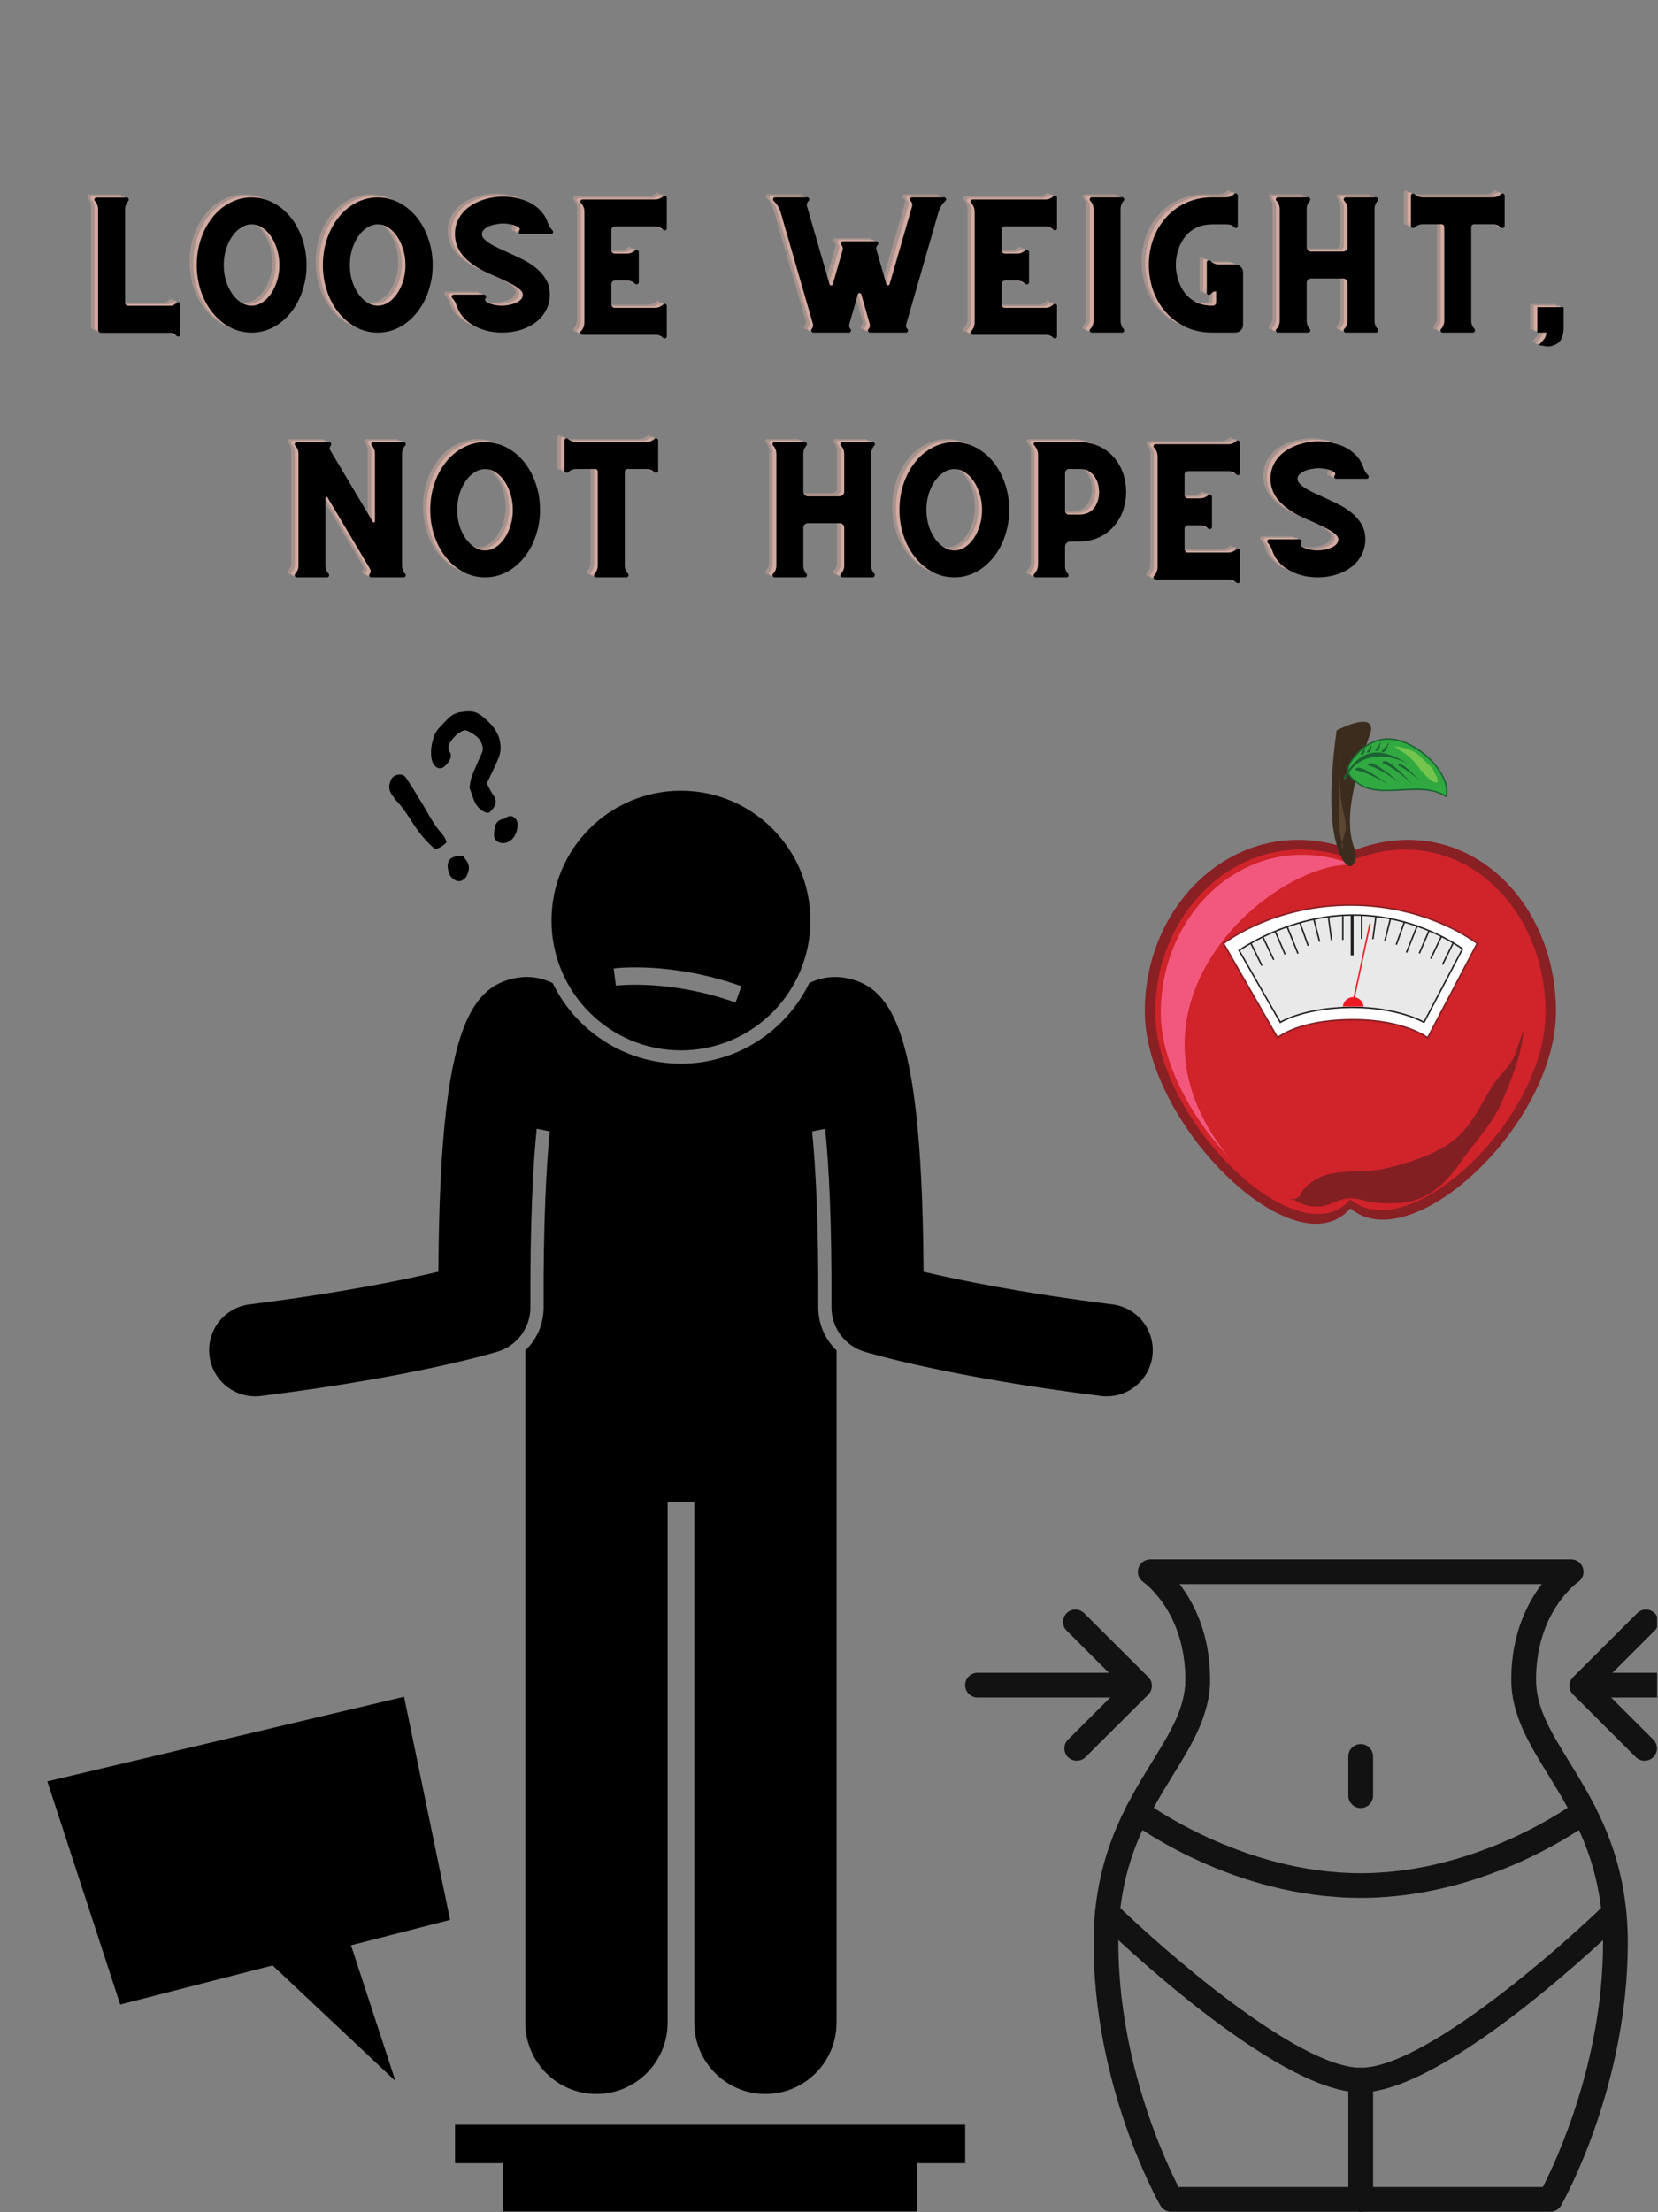 <?xml version="1.0" encoding="UTF-8"?>
<svg xmlns="http://www.w3.org/2000/svg" xmlns:xlink="http://www.w3.org/1999/xlink" width="224.88pt" height="300pt" viewBox="0 0 224.88 300" version="1.2">
<rect x="0" y="0" width="224.88" height="300" fill="#808080" stroke="none"/>
<defs>
<g>
<symbol overflow="visible" id="glyph0-0">
<path style="stroke:none;" d="M 0.609 0 L 0.609 -12.297 L 5.5 -12.297 L 5.5 0 Z M 1.219 -0.609 L 4.891 -0.609 L 4.891 -11.688 L 1.219 -11.688 Z M 1.219 -0.609 "/>
</symbol>
<symbol overflow="visible" id="glyph0-1">
<path style="stroke:none;" d="M 13.422 -4.078 C 13.523 -4.141 13.625 -4.145 13.719 -4.094 C 13.82 -4.051 13.875 -3.969 13.875 -3.844 L 13.875 0.234 C 13.875 0.359 13.82 0.445 13.719 0.5 C 13.625 0.551 13.523 0.547 13.422 0.484 L 13.203 0.297 C 13.004 0.117 12.785 0.031 12.547 0.031 L 3.156 0.031 C 3.031 0.031 2.926 -0.008 2.844 -0.094 C 2.758 -0.176 2.719 -0.281 2.719 -0.406 L 2.719 -16.734 C 2.719 -17.16 2.566 -17.539 2.266 -17.875 C 2.203 -17.977 2.195 -18.078 2.25 -18.172 C 2.301 -18.273 2.391 -18.328 2.516 -18.328 L 6.594 -18.328 C 6.719 -18.328 6.801 -18.273 6.844 -18.172 C 6.895 -18.078 6.891 -17.977 6.828 -17.875 L 6.812 -17.859 C 6.52 -17.523 6.375 -17.145 6.375 -16.719 L 6.375 -4.078 C 6.375 -3.941 6.414 -3.832 6.5 -3.75 C 6.582 -3.676 6.688 -3.641 6.812 -3.641 L 12.547 -3.641 C 12.785 -3.641 13.004 -3.723 13.203 -3.891 Z M 13.422 -4.078 "/>
</symbol>
<symbol overflow="visible" id="glyph0-2">
<path style="stroke:none;" d="M 13.969 -15.484 C 14.625 -14.617 15.125 -13.645 15.469 -12.562 C 15.82 -11.488 16 -10.352 16 -9.156 C 16 -7.977 15.82 -6.848 15.469 -5.766 C 15.125 -4.68 14.625 -3.711 13.969 -2.859 C 13.258 -1.941 12.438 -1.234 11.5 -0.734 C 10.57 -0.242 9.586 0 8.547 0 C 7.516 0 6.523 -0.242 5.578 -0.734 C 4.641 -1.234 3.82 -1.941 3.125 -2.859 C 2.469 -3.711 1.969 -4.68 1.625 -5.766 C 1.281 -6.848 1.109 -7.977 1.109 -9.156 C 1.109 -10.352 1.281 -11.488 1.625 -12.562 C 1.969 -13.645 2.469 -14.617 3.125 -15.484 C 3.82 -16.398 4.641 -17.102 5.578 -17.594 C 6.523 -18.094 7.516 -18.344 8.547 -18.344 C 9.586 -18.344 10.57 -18.094 11.5 -17.594 C 12.438 -17.102 13.258 -16.398 13.969 -15.484 Z M 7.094 -4.094 C 7.551 -3.801 8.035 -3.656 8.547 -3.656 C 9.066 -3.656 9.551 -3.801 10 -4.094 C 10.457 -4.395 10.852 -4.797 11.188 -5.297 C 11.531 -5.797 11.801 -6.375 12 -7.031 C 12.207 -7.695 12.312 -8.406 12.312 -9.156 C 12.312 -9.906 12.207 -10.613 12 -11.281 C 11.801 -11.945 11.531 -12.531 11.188 -13.031 C 10.852 -13.539 10.457 -13.941 10 -14.234 C 9.551 -14.535 9.066 -14.688 8.547 -14.688 C 8.035 -14.688 7.551 -14.535 7.094 -14.234 C 6.633 -13.941 6.234 -13.539 5.891 -13.031 C 5.547 -12.531 5.27 -11.945 5.062 -11.281 C 4.863 -10.613 4.766 -9.906 4.766 -9.156 C 4.766 -8.406 4.863 -7.695 5.062 -7.031 C 5.27 -6.375 5.547 -5.797 5.891 -5.297 C 6.234 -4.797 6.633 -4.395 7.094 -4.094 Z M 7.094 -4.094 "/>
</symbol>
<symbol overflow="visible" id="glyph0-3">
<path style="stroke:none;" d="M 15.188 -13.812 C 15.25 -13.719 15.254 -13.617 15.203 -13.516 C 15.148 -13.422 15.062 -13.375 14.938 -13.375 L 10.859 -13.375 C 10.734 -13.375 10.645 -13.422 10.594 -13.516 C 10.551 -13.617 10.562 -13.719 10.625 -13.812 L 10.625 -13.828 C 10.688 -13.891 10.711 -13.969 10.703 -14.062 C 10.691 -14.156 10.645 -14.227 10.562 -14.281 C 10.312 -14.445 10.004 -14.57 9.641 -14.656 C 9.273 -14.75 8.879 -14.797 8.453 -14.797 C 8.109 -14.797 7.766 -14.758 7.422 -14.688 C 7.078 -14.625 6.77 -14.531 6.5 -14.406 C 6.227 -14.281 6.004 -14.129 5.828 -13.953 C 5.66 -13.773 5.578 -13.582 5.578 -13.375 C 5.578 -13.133 5.68 -12.906 5.891 -12.688 C 6.109 -12.469 6.383 -12.254 6.719 -12.047 C 7.062 -11.836 7.445 -11.633 7.875 -11.438 C 8.301 -11.238 8.723 -11.047 9.141 -10.859 C 9.766 -10.578 10.41 -10.27 11.078 -9.938 C 11.742 -9.613 12.348 -9.227 12.891 -8.781 C 13.441 -8.344 13.895 -7.828 14.25 -7.234 C 14.602 -6.648 14.781 -5.957 14.781 -5.156 C 14.781 -4.406 14.617 -3.711 14.297 -3.078 C 13.973 -2.453 13.523 -1.91 12.953 -1.453 C 12.379 -1.004 11.695 -0.648 10.906 -0.391 C 10.113 -0.129 9.25 0 8.312 0 C 7.531 0 6.785 -0.098 6.078 -0.297 C 5.379 -0.492 4.742 -0.77 4.172 -1.125 C 3.148 -1.781 2.473 -2.633 2.141 -3.688 C 2.047 -4.008 1.867 -4.32 1.609 -4.625 L 1.531 -4.688 C 1.469 -4.789 1.461 -4.895 1.516 -5 C 1.566 -5.102 1.648 -5.156 1.766 -5.156 L 5.859 -5.156 C 5.984 -5.156 6.066 -5.102 6.109 -5 C 6.16 -4.895 6.156 -4.789 6.094 -4.688 L 6.078 -4.672 C 6.016 -4.609 5.988 -4.531 6 -4.438 C 6.008 -4.344 6.051 -4.266 6.125 -4.203 C 6.414 -4.016 6.766 -3.875 7.172 -3.781 C 7.578 -3.695 7.957 -3.656 8.312 -3.656 C 8.602 -3.656 8.91 -3.688 9.234 -3.75 C 9.566 -3.812 9.867 -3.898 10.141 -4.016 C 10.422 -4.129 10.656 -4.281 10.844 -4.469 C 11.031 -4.664 11.125 -4.895 11.125 -5.156 C 11.125 -5.363 11.016 -5.57 10.797 -5.781 C 10.578 -5.988 10.297 -6.191 9.953 -6.391 C 9.617 -6.586 9.25 -6.781 8.844 -6.969 C 8.438 -7.164 8.047 -7.348 7.672 -7.516 C 7.035 -7.785 6.41 -8.066 5.797 -8.359 C 5.191 -8.66 4.633 -9.008 4.125 -9.406 C 2.656 -10.5 1.922 -11.82 1.922 -13.375 C 1.922 -14.188 2.117 -14.93 2.516 -15.609 C 2.922 -16.297 3.504 -16.875 4.266 -17.344 C 4.848 -17.695 5.5 -17.969 6.219 -18.156 C 6.938 -18.352 7.68 -18.453 8.453 -18.453 C 9.234 -18.453 9.969 -18.359 10.656 -18.172 C 11.352 -17.984 11.984 -17.711 12.547 -17.359 C 13.555 -16.703 14.223 -15.852 14.547 -14.812 C 14.66 -14.488 14.844 -14.191 15.094 -13.922 Z M 15.188 -13.812 "/>
</symbol>
<symbol overflow="visible" id="glyph0-4">
<path style="stroke:none;" d="M 13.453 -18.484 C 13.547 -18.566 13.648 -18.582 13.766 -18.531 C 13.879 -18.488 13.938 -18.406 13.938 -18.281 L 13.938 -14.141 C 13.938 -14.023 13.879 -13.941 13.766 -13.891 C 13.66 -13.836 13.566 -13.852 13.484 -13.938 C 13.148 -14.25 12.758 -14.406 12.312 -14.406 L 6.891 -14.406 C 6.766 -14.406 6.656 -14.359 6.562 -14.266 C 6.469 -14.18 6.422 -14.07 6.422 -13.938 L 6.422 -11.172 C 6.422 -11.035 6.469 -10.926 6.562 -10.844 C 6.656 -10.758 6.766 -10.719 6.891 -10.719 L 8.516 -10.719 C 8.953 -10.719 9.336 -10.867 9.672 -11.172 C 9.773 -11.234 9.879 -11.234 9.984 -11.172 C 10.086 -11.117 10.141 -11.039 10.141 -10.938 L 10.141 -6.828 C 10.141 -6.723 10.086 -6.641 9.984 -6.578 C 9.879 -6.523 9.773 -6.531 9.672 -6.594 C 9.336 -6.906 8.953 -7.062 8.516 -7.062 L 6.891 -7.062 C 6.766 -7.062 6.656 -7.016 6.562 -6.922 C 6.469 -6.836 6.422 -6.727 6.422 -6.594 L 6.422 -3.828 C 6.422 -3.691 6.469 -3.578 6.562 -3.484 C 6.656 -3.398 6.766 -3.359 6.891 -3.359 L 12.312 -3.359 C 12.758 -3.359 13.148 -3.516 13.484 -3.828 C 13.566 -3.91 13.66 -3.926 13.766 -3.875 C 13.879 -3.82 13.938 -3.738 13.938 -3.625 L 13.938 0.5 C 13.938 0.633 13.879 0.723 13.766 0.766 C 13.648 0.816 13.547 0.801 13.453 0.719 C 13.141 0.438 12.773 0.297 12.359 0.297 L 2.516 0.297 C 2.391 0.297 2.301 0.242 2.25 0.141 C 2.195 0.035 2.203 -0.066 2.266 -0.172 L 2.328 -0.219 C 2.473 -0.383 2.582 -0.566 2.656 -0.766 C 2.727 -0.973 2.766 -1.18 2.766 -1.391 L 2.766 -16.375 C 2.766 -16.832 2.617 -17.223 2.328 -17.547 L 2.266 -17.594 C 2.203 -17.695 2.195 -17.801 2.25 -17.906 C 2.301 -18.008 2.391 -18.062 2.516 -18.062 L 12.359 -18.062 C 12.773 -18.062 13.141 -18.203 13.453 -18.484 Z M 13.453 -18.484 "/>
</symbol>
<symbol overflow="visible" id="glyph0-5">
<path style="stroke:none;" d=""/>
</symbol>
<symbol overflow="visible" id="glyph0-6">
<path style="stroke:none;" d="M 24.281 -18.359 C 24.406 -18.359 24.492 -18.305 24.547 -18.203 C 24.598 -18.098 24.594 -17.992 24.531 -17.891 C 24.281 -17.68 24.07 -17.438 23.906 -17.156 C 23.75 -16.883 23.625 -16.598 23.531 -16.297 L 19.172 -1.141 C 19.086 -0.879 19.145 -0.656 19.344 -0.469 C 19.414 -0.363 19.426 -0.258 19.375 -0.156 C 19.332 -0.051 19.254 0 19.141 0 L 14.281 0 C 14.164 0 14.078 -0.051 14.016 -0.156 C 13.961 -0.258 13.969 -0.363 14.031 -0.469 L 14.062 -0.484 C 14.25 -0.68 14.301 -0.914 14.219 -1.188 L 13.078 -5.188 C 13.035 -5.301 12.957 -5.359 12.844 -5.359 C 12.727 -5.359 12.648 -5.301 12.609 -5.188 L 11.453 -1.156 C 11.391 -0.883 11.441 -0.656 11.609 -0.469 L 11.641 -0.469 C 11.703 -0.363 11.703 -0.258 11.641 -0.156 C 11.586 -0.051 11.504 0 11.391 0 L 6.578 0 C 6.461 0 6.379 -0.051 6.328 -0.156 C 6.273 -0.258 6.273 -0.363 6.328 -0.469 C 6.523 -0.688 6.586 -0.93 6.516 -1.203 L 2.156 -16.266 C 1.977 -16.91 1.645 -17.453 1.156 -17.891 C 1.102 -17.992 1.098 -18.098 1.141 -18.203 C 1.191 -18.305 1.281 -18.359 1.406 -18.359 L 5.719 -18.359 C 5.844 -18.359 5.93 -18.305 5.984 -18.203 C 6.035 -18.098 6.031 -17.992 5.969 -17.891 L 5.891 -17.828 C 5.703 -17.617 5.645 -17.383 5.719 -17.125 L 8.766 -6.578 C 8.797 -6.461 8.867 -6.406 8.984 -6.406 C 9.109 -6.406 9.188 -6.461 9.219 -6.578 L 10.547 -11.203 C 10.617 -11.461 10.562 -11.695 10.375 -11.906 L 10.344 -11.953 C 10.281 -12.047 10.273 -12.141 10.328 -12.234 C 10.391 -12.336 10.473 -12.391 10.578 -12.391 L 15.094 -12.391 C 15.219 -12.391 15.305 -12.336 15.359 -12.234 C 15.41 -12.141 15.406 -12.047 15.344 -11.953 L 15.312 -11.906 C 15.113 -11.707 15.055 -11.473 15.141 -11.203 L 16.469 -6.578 C 16.508 -6.461 16.586 -6.406 16.703 -6.406 C 16.816 -6.406 16.891 -6.461 16.922 -6.578 L 19.969 -17.125 C 20.039 -17.383 19.984 -17.617 19.797 -17.828 L 19.719 -17.891 C 19.656 -17.992 19.648 -18.098 19.703 -18.203 C 19.754 -18.305 19.844 -18.359 19.969 -18.359 L 20.312 -18.359 L 20.312 -18.344 L 20.312 -18.359 Z M 24.281 -18.359 "/>
</symbol>
<symbol overflow="visible" id="glyph0-7">
<path style="stroke:none;" d="M 6.391 -1.625 C 6.391 -1.414 6.426 -1.207 6.5 -1 C 6.57 -0.801 6.68 -0.625 6.828 -0.469 C 6.891 -0.363 6.895 -0.258 6.844 -0.156 C 6.801 -0.051 6.719 0 6.594 0 L 2.516 0 C 2.391 0 2.301 -0.051 2.25 -0.156 C 2.195 -0.258 2.203 -0.363 2.266 -0.469 C 2.578 -0.789 2.734 -1.176 2.734 -1.625 L 2.734 -16.734 C 2.734 -17.172 2.578 -17.555 2.266 -17.891 C 2.203 -17.992 2.195 -18.098 2.25 -18.203 C 2.301 -18.305 2.391 -18.359 2.516 -18.359 L 6.594 -18.359 C 6.719 -18.359 6.801 -18.305 6.844 -18.203 C 6.895 -18.098 6.891 -17.992 6.828 -17.891 C 6.535 -17.578 6.391 -17.191 6.391 -16.734 Z M 6.391 -1.625 "/>
</symbol>
<symbol overflow="visible" id="glyph0-8">
<path style="stroke:none;" d="M 12.797 -9.25 C 13.109 -9.25 13.367 -9.141 13.578 -8.922 C 13.785 -8.711 13.891 -8.457 13.891 -8.156 L 13.891 -1.094 C 13.891 -0.781 13.785 -0.52 13.578 -0.312 C 13.367 -0.102 13.109 0 12.797 0 L 9.781 0 C 8.352 0 7.098 -0.266 6.016 -0.797 C 4.941 -1.328 4.039 -2.02 3.312 -2.875 C 2.582 -3.738 2.031 -4.719 1.656 -5.812 C 1.289 -6.914 1.109 -8.035 1.109 -9.172 C 1.109 -10.359 1.289 -11.484 1.656 -12.547 C 2.02 -13.609 2.551 -14.555 3.25 -15.391 C 4.062 -16.359 5.02 -17.094 6.125 -17.594 C 7.227 -18.102 8.445 -18.359 9.781 -18.359 L 11.562 -18.359 C 11.977 -18.359 12.344 -18.492 12.656 -18.766 L 12.719 -18.844 C 12.82 -18.906 12.922 -18.91 13.016 -18.859 C 13.117 -18.805 13.172 -18.719 13.172 -18.594 L 13.172 -14.469 C 13.172 -14.344 13.117 -14.254 13.016 -14.203 C 12.91 -14.16 12.812 -14.188 12.719 -14.281 C 12.414 -14.551 12.055 -14.688 11.641 -14.688 L 9.781 -14.688 C 8.195 -14.688 6.957 -14.145 6.062 -13.062 C 5.656 -12.551 5.336 -11.957 5.109 -11.281 C 4.879 -10.613 4.766 -9.91 4.766 -9.172 C 4.766 -8.66 4.844 -8.086 5 -7.453 C 5.156 -6.816 5.422 -6.211 5.797 -5.641 C 6.172 -5.078 6.68 -4.602 7.328 -4.219 C 7.973 -3.844 8.789 -3.656 9.781 -3.656 C 9.914 -3.656 10.023 -3.695 10.109 -3.781 C 10.191 -3.875 10.234 -3.977 10.234 -4.094 L 10.234 -5.547 C 10.234 -5.578 10.219 -5.594 10.188 -5.594 C 9.969 -5.594 9.785 -5.52 9.641 -5.375 L 9.438 -5.172 C 9.344 -5.109 9.238 -5.102 9.125 -5.156 C 9.02 -5.219 8.969 -5.301 8.969 -5.406 L 8.969 -9.516 C 8.969 -9.641 9.02 -9.723 9.125 -9.766 C 9.238 -9.816 9.344 -9.812 9.438 -9.75 L 9.516 -9.672 C 9.816 -9.391 10.176 -9.25 10.594 -9.25 Z M 12.797 -9.25 "/>
</symbol>
<symbol overflow="visible" id="glyph0-9">
<path style="stroke:none;" d="M 16.047 -0.469 C 16.109 -0.363 16.109 -0.258 16.047 -0.156 C 15.992 -0.051 15.914 0 15.812 0 L 11.703 0 C 11.598 0 11.516 -0.051 11.453 -0.156 C 11.398 -0.258 11.406 -0.363 11.469 -0.469 L 11.484 -0.484 C 11.785 -0.797 11.938 -1.164 11.938 -1.594 L 11.938 -6.734 C 11.938 -6.91 11.875 -7.055 11.75 -7.172 C 11.625 -7.285 11.473 -7.344 11.297 -7.344 L 7.016 -7.344 C 6.848 -7.344 6.703 -7.285 6.578 -7.172 C 6.453 -7.055 6.391 -6.91 6.391 -6.734 L 6.391 -1.594 C 6.391 -1.164 6.535 -0.789 6.828 -0.469 C 6.891 -0.363 6.895 -0.258 6.844 -0.156 C 6.801 -0.051 6.719 0 6.594 0 L 2.516 0 C 2.391 0 2.301 -0.051 2.25 -0.156 C 2.195 -0.258 2.203 -0.363 2.266 -0.469 L 2.312 -0.5 C 2.594 -0.801 2.734 -1.176 2.734 -1.625 L 2.734 -16.75 C 2.734 -17.176 2.594 -17.547 2.312 -17.859 L 2.266 -17.891 C 2.203 -17.992 2.195 -18.098 2.25 -18.203 C 2.301 -18.305 2.391 -18.359 2.516 -18.359 L 6.594 -18.359 C 6.719 -18.359 6.801 -18.305 6.844 -18.203 C 6.895 -18.098 6.891 -17.992 6.828 -17.891 C 6.535 -17.578 6.391 -17.207 6.391 -16.781 L 6.391 -11.609 C 6.391 -11.441 6.453 -11.297 6.578 -11.172 C 6.703 -11.055 6.848 -11 7.016 -11 L 11.297 -11 C 11.473 -11 11.625 -11.055 11.75 -11.172 C 11.875 -11.297 11.938 -11.441 11.938 -11.609 L 11.938 -16.766 C 11.938 -17.18 11.785 -17.555 11.484 -17.891 L 11.469 -17.891 C 11.406 -17.992 11.398 -18.098 11.453 -18.203 C 11.516 -18.305 11.598 -18.359 11.703 -18.359 L 15.812 -18.359 C 15.914 -18.359 15.992 -18.305 16.047 -18.203 C 16.109 -18.098 16.109 -17.992 16.047 -17.891 L 16.016 -17.875 C 15.734 -17.551 15.594 -17.176 15.594 -16.75 L 15.594 -1.609 C 15.594 -1.172 15.734 -0.797 16.016 -0.484 Z M 16.047 -0.469 "/>
</symbol>
<symbol overflow="visible" id="glyph0-10">
<path style="stroke:none;" d="M 14.469 -18.812 C 14.562 -18.875 14.66 -18.879 14.766 -18.828 C 14.867 -18.773 14.922 -18.691 14.922 -18.578 L 14.922 -14.484 C 14.922 -14.359 14.867 -14.27 14.766 -14.219 C 14.66 -14.164 14.562 -14.172 14.469 -14.234 L 14.438 -14.234 C 14.133 -14.547 13.758 -14.703 13.312 -14.703 L 10.766 -14.703 C 10.672 -14.703 10.582 -14.664 10.5 -14.594 C 10.426 -14.52 10.391 -14.43 10.391 -14.328 L 10.391 -1.609 C 10.391 -1.172 10.547 -0.789 10.859 -0.469 C 10.922 -0.363 10.922 -0.258 10.859 -0.156 C 10.805 -0.051 10.727 0 10.625 0 L 6.516 0 C 6.391 0 6.301 -0.051 6.25 -0.156 C 6.207 -0.258 6.219 -0.363 6.281 -0.469 L 6.297 -0.484 C 6.586 -0.797 6.734 -1.176 6.734 -1.625 L 6.734 -14.328 C 6.734 -14.43 6.695 -14.52 6.625 -14.594 C 6.551 -14.664 6.469 -14.703 6.375 -14.703 L 3.828 -14.703 C 3.391 -14.703 3.004 -14.547 2.672 -14.234 C 2.578 -14.172 2.477 -14.164 2.375 -14.219 C 2.27 -14.27 2.219 -14.359 2.219 -14.484 L 2.219 -18.578 C 2.219 -18.691 2.27 -18.773 2.375 -18.828 C 2.477 -18.879 2.578 -18.875 2.672 -18.812 L 2.672 -18.797 C 3.004 -18.504 3.391 -18.359 3.828 -18.359 L 13.312 -18.359 C 13.75 -18.359 14.125 -18.504 14.438 -18.797 Z M 14.469 -18.812 "/>
</symbol>
<symbol overflow="visible" id="glyph0-11">
<path style="stroke:none;" d="M 2.219 -3.453 L 5.781 -3.453 L 5.781 -0.594 C 5.781 -0.457 5.766 -0.27 5.734 -0.031 C 5.711 0.207 5.641 0.469 5.516 0.75 C 5.422 0.977 5.297 1.164 5.141 1.312 C 4.984 1.457 4.816 1.566 4.641 1.641 C 4.473 1.723 4.301 1.785 4.125 1.828 C 3.957 1.867 3.801 1.891 3.656 1.891 C 3.582 1.891 3.516 1.883 3.453 1.875 C 3.398 1.863 3.352 1.852 3.312 1.844 L 2.422 1.703 L 3.016 1.031 C 3.18 0.844 3.297 0.66 3.359 0.484 C 3.422 0.305 3.453 0.145 3.453 0 L 2.219 0 Z M 2.219 -3.453 "/>
</symbol>
<symbol overflow="visible" id="glyph0-12">
<path style="stroke:none;" d="M 17.219 -0.469 C 17.281 -0.363 17.285 -0.258 17.234 -0.156 C 17.18 -0.051 17.094 0 16.969 0 L 12.609 0 C 12.484 0 12.395 -0.051 12.344 -0.156 C 12.301 -0.258 12.312 -0.363 12.375 -0.469 C 12.539 -0.656 12.566 -0.867 12.453 -1.109 L 6.656 -10.844 C 6.602 -10.906 6.539 -10.926 6.469 -10.906 C 6.406 -10.883 6.375 -10.836 6.375 -10.766 L 6.375 -1.609 C 6.375 -1.172 6.516 -0.801 6.797 -0.5 L 6.828 -0.469 C 6.891 -0.363 6.895 -0.258 6.844 -0.156 C 6.801 -0.051 6.719 0 6.594 0 L 2.516 0 C 2.391 0 2.301 -0.051 2.25 -0.156 C 2.195 -0.258 2.203 -0.363 2.266 -0.469 C 2.566 -0.781 2.719 -1.145 2.719 -1.562 L 2.719 -16.781 C 2.719 -17.207 2.566 -17.578 2.266 -17.891 C 2.203 -17.992 2.195 -18.098 2.25 -18.203 C 2.301 -18.305 2.391 -18.359 2.516 -18.359 L 6.375 -18.359 L 6.375 -18.344 L 6.375 -18.359 L 6.875 -18.359 C 7 -18.359 7.082 -18.305 7.125 -18.203 C 7.176 -18.098 7.172 -17.992 7.109 -17.891 C 6.922 -17.68 6.895 -17.461 7.031 -17.234 L 12.812 -7.516 C 12.863 -7.453 12.922 -7.43 12.984 -7.453 C 13.055 -7.473 13.094 -7.52 13.094 -7.594 L 13.094 -16.766 C 13.094 -17.203 12.953 -17.57 12.672 -17.875 L 12.656 -17.891 C 12.594 -17.992 12.582 -18.098 12.625 -18.203 C 12.676 -18.305 12.766 -18.359 12.891 -18.359 L 16.969 -18.359 C 17.094 -18.359 17.18 -18.305 17.234 -18.203 C 17.285 -18.098 17.281 -17.992 17.219 -17.891 L 17.188 -17.875 C 16.906 -17.57 16.766 -17.203 16.766 -16.766 L 16.766 -1.594 C 16.766 -1.156 16.906 -0.785 17.188 -0.484 Z M 17.219 -0.469 "/>
</symbol>
<symbol overflow="visible" id="glyph0-13">
<path style="stroke:none;" d="M 13.203 -16.141 C 13.711 -15.523 14.098 -14.828 14.359 -14.047 C 14.617 -13.266 14.75 -12.441 14.75 -11.578 C 14.75 -10.734 14.617 -9.922 14.359 -9.141 C 14.098 -8.367 13.711 -7.676 13.203 -7.062 C 12.609 -6.344 11.898 -5.797 11.078 -5.422 C 10.254 -5.047 9.359 -4.859 8.391 -4.859 L 7.172 -4.859 C 6.973 -4.859 6.805 -4.789 6.672 -4.656 C 6.535 -4.52 6.469 -4.352 6.469 -4.156 L 6.469 -1.453 C 6.469 -1.086 6.602 -0.758 6.875 -0.469 C 6.945 -0.363 6.961 -0.258 6.922 -0.156 C 6.879 -0.051 6.797 0 6.672 0 L 2.5 0 C 2.375 0 2.285 -0.051 2.234 -0.156 C 2.18 -0.258 2.203 -0.363 2.297 -0.469 C 2.641 -0.832 2.812 -1.266 2.812 -1.766 L 2.812 -16.578 C 2.812 -17.086 2.641 -17.523 2.297 -17.891 C 2.203 -17.992 2.18 -18.098 2.234 -18.203 C 2.285 -18.305 2.375 -18.359 2.5 -18.359 L 8.391 -18.359 C 9.359 -18.359 10.254 -18.164 11.078 -17.781 C 11.898 -17.406 12.609 -16.859 13.203 -16.141 Z M 10.375 -9.375 C 10.613 -9.664 10.789 -10 10.906 -10.375 C 11.031 -10.75 11.094 -11.148 11.094 -11.578 C 11.094 -11.66 11.07 -11.867 11.031 -12.203 C 11 -12.535 10.895 -12.883 10.719 -13.25 C 10.551 -13.625 10.285 -13.957 9.922 -14.25 C 9.555 -14.551 9.047 -14.703 8.391 -14.703 L 6.984 -14.703 C 6.848 -14.703 6.727 -14.648 6.625 -14.547 C 6.52 -14.441 6.469 -14.32 6.469 -14.188 L 6.469 -9.016 C 6.469 -8.879 6.52 -8.758 6.625 -8.656 C 6.727 -8.562 6.848 -8.516 6.984 -8.516 L 8.391 -8.516 C 9.266 -8.516 9.926 -8.801 10.375 -9.375 Z M 10.375 -9.375 "/>
</symbol>
</g>
<clipPath id="clip1">
  <path d="M 61 288 L 131 288 L 131 299.918 L 61 299.918 Z M 61 288 "/>
</clipPath>
<clipPath id="clip2">
  <path d="M 6.211 230 L 62 230 L 62 283 L 6.211 283 Z M 6.211 230 "/>
</clipPath>
<clipPath id="clip3">
  <path d="M 28 132 L 156.879 132 L 156.879 284 L 28 284 Z M 28 132 "/>
</clipPath>
<clipPath id="clip4">
  <path d="M 58 96.391 L 68 96.391 L 68 111 L 58 111 Z M 58 96.391 "/>
</clipPath>
<clipPath id="clip5">
  <path d="M 155 113 L 211.043 113 L 211.043 166 L 155 166 Z M 155 113 "/>
</clipPath>
<clipPath id="clip6">
  <path d="M 148 211.484 L 221 211.484 L 221 299.918 L 148 299.918 Z M 148 211.484 "/>
</clipPath>
<clipPath id="clip7">
  <path d="M 182 280 L 187 280 L 187 299.918 L 182 299.918 Z M 182 280 "/>
</clipPath>
<clipPath id="clip8">
  <path d="M 212 218 L 224.762 218 L 224.762 239 L 212 239 Z M 212 218 "/>
</clipPath>
<clipPath id="clip9">
  <path d="M 130.871 226 L 156 226 L 156 231 L 130.871 231 Z M 130.871 226 "/>
</clipPath>
<clipPath id="clip10">
  <path d="M 213 226 L 224.762 226 L 224.762 231 L 213 231 Z M 213 226 "/>
</clipPath>
</defs>
<g id="surface1">
<g clip-path="url(#clip1)" clip-rule="nonzero">
<path style=" stroke:none;fill-rule:nonzero;fill:rgb(0%,0%,0%);fill-opacity:1;" d="M 61.719 293.375 L 68.219 293.375 L 68.219 300.676 L 124.41 300.676 L 124.41 293.375 L 130.914 293.375 L 130.914 288.156 L 61.719 288.156 Z M 61.719 293.375 "/>
</g>
<g clip-path="url(#clip2)" clip-rule="nonzero">
<path style=" stroke:none;fill-rule:nonzero;fill:rgb(0%,0%,0%);fill-opacity:1;" d="M 54.805 230.113 L 6.418 241.59 L 16.305 271.852 L 36.973 266.551 L 53.633 282.223 L 47.609 263.82 L 61.047 260.375 Z M 54.805 230.113 "/>
</g>
<g clip-path="url(#clip3)" clip-rule="nonzero">
<path style=" stroke:none;fill-rule:nonzero;fill:rgb(0%,0%,0%);fill-opacity:1;" d="M 110.984 177.273 C 111.035 165.711 110.621 158.195 110.156 153.441 L 111.922 153.082 C 112.434 158.145 112.828 165.785 112.777 177.281 C 112.766 180.035 114.551 182.473 117.172 183.289 C 117.613 183.426 128.219 186.68 149.332 189.328 C 149.598 189.359 149.855 189.375 150.113 189.375 C 153.219 189.375 155.906 187.059 156.301 183.891 C 156.73 180.461 154.301 177.332 150.883 176.902 C 138.551 175.355 129.996 173.594 125.262 172.473 C 125.207 163.207 124.848 156.078 124.211 150.582 C 122.68 137.348 119.512 133.613 114.906 132.668 C 113.121 132.301 111.391 132.531 109.77 133.316 C 106.629 139.785 100.004 144.254 92.359 144.254 C 84.711 144.254 78.09 139.785 74.949 133.312 C 73.328 132.531 71.598 132.301 69.812 132.664 C 65.207 133.609 62.039 137.348 60.504 150.582 C 59.867 156.078 59.512 163.207 59.457 172.469 C 54.719 173.594 46.168 175.355 33.836 176.902 C 30.414 177.332 27.988 180.461 28.414 183.891 C 28.809 187.059 31.5 189.375 34.602 189.375 C 34.859 189.375 35.121 189.359 35.387 189.328 C 56.5 186.68 67.105 183.426 67.547 183.289 C 70.168 182.473 71.953 180.035 71.941 177.281 C 71.891 165.785 72.285 158.141 72.793 153.078 L 74.562 153.441 C 74.098 158.195 73.684 165.711 73.734 177.273 C 73.746 179.559 72.812 181.652 71.25 183.141 L 71.25 274.309 C 71.25 279.652 75.574 283.984 80.898 283.984 C 86.227 283.984 90.551 279.652 90.551 274.309 L 90.551 203.664 L 94.168 203.664 L 94.168 274.309 C 94.168 279.652 98.488 283.984 103.816 283.984 C 109.145 283.984 113.465 279.652 113.465 274.309 L 113.465 183.141 C 111.906 181.652 110.973 179.559 110.984 177.273 Z M 110.984 177.273 "/>
</g>
<path style=" stroke:none;fill-rule:nonzero;fill:rgb(0%,0%,0%);fill-opacity:1;" d="M 92.359 142.453 C 102.059 142.453 109.918 134.57 109.918 124.848 C 109.918 115.121 102.059 107.238 92.359 107.238 C 82.66 107.238 74.801 115.121 74.801 124.848 C 74.801 134.57 82.66 142.453 92.359 142.453 Z M 100.555 133.75 L 99.773 135.961 C 90.777 132.766 83.609 133.66 83.535 133.672 L 83.23 131.344 C 83.547 131.301 91.035 130.367 100.555 133.75 Z M 100.555 133.75 "/>
<path style=" stroke:none;fill-rule:nonzero;fill:rgb(0%,0%,0%);fill-opacity:1;" d="M 53.77 108.605 C 54.359 109.203 55.113 110.23 56.031 111.691 C 56.887 113.035 57.875 114.188 58.996 115.152 C 59.508 115.082 60.031 114.777 60.57 114.246 C 60.453 113.785 60.215 113.359 59.848 112.965 C 59.359 112.449 58.812 111.66 58.207 110.59 C 57.621 109.566 56.961 108.461 56.227 107.281 C 55.492 106.098 55.051 105.434 54.902 105.281 C 54.715 105.094 54.449 105.016 54.094 105.051 C 53.742 105.086 53.461 105.211 53.246 105.426 C 53.047 105.621 52.906 105.961 52.82 106.449 C 52.738 106.934 52.863 107.402 53.191 107.848 C 53.52 108.293 53.711 108.547 53.77 108.605 Z M 53.77 108.605 "/>
<path style=" stroke:none;fill-rule:nonzero;fill:rgb(0%,0%,0%);fill-opacity:1;" d="M 62 116.102 C 61.551 116.195 61.234 116.332 61.051 116.512 C 60.773 116.789 60.672 117.207 60.746 117.77 C 60.824 118.332 60.984 118.738 61.23 118.984 C 61.875 119.641 62.496 119.676 63.086 119.094 C 63.281 118.895 63.438 118.555 63.551 118.062 C 63.664 117.574 63.57 117.129 63.266 116.727 L 62.855 116.145 C 62.73 116.023 62.445 116.008 62 116.102 Z M 62 116.102 "/>
<g clip-path="url(#clip4)" clip-rule="nonzero">
<path style=" stroke:none;fill-rule:nonzero;fill:rgb(0%,0%,0%);fill-opacity:1;" d="M 64.746 103.488 C 64.324 104.438 64.055 105.098 63.938 105.469 C 63.82 105.84 63.738 106.297 63.688 106.836 C 64.016 107.828 64.25 108.469 64.387 108.766 C 64.523 109.059 64.719 109.332 64.969 109.586 C 65.199 109.824 65.469 110.008 65.77 110.141 C 66.066 110.273 66.293 110.266 66.445 110.117 C 66.906 109.66 67.168 109.27 67.227 108.941 C 67.289 108.617 67.207 108.289 66.984 107.953 C 66.57 107.32 66.254 106.742 66.027 106.223 C 66.914 104.422 67.473 103.207 67.703 102.578 C 67.934 101.953 67.957 101.223 67.781 100.398 C 67.602 99.57 67.117 98.754 66.328 97.953 L 66.32 97.945 C 65.594 97.23 64.98 96.781 64.484 96.602 C 63.992 96.422 63.258 96.426 62.285 96.613 C 61.688 96.715 61.102 97.078 60.527 97.699 C 60.227 98.02 59.922 98.336 59.617 98.648 C 59.184 99.102 58.887 99.652 58.727 100.297 L 58.734 100.289 C 58.512 101.02 58.426 101.727 58.473 102.406 C 58.523 103.086 58.688 103.57 58.969 103.855 C 59.434 104.328 59.914 104.32 60.41 103.832 C 61.168 103.082 61.344 102.434 60.941 101.883 C 60.832 101.719 60.805 101.461 60.871 101.109 C 60.934 100.762 61.254 100.297 61.836 99.723 C 62.035 99.527 62.266 99.363 62.527 99.23 C 62.789 99.098 62.992 99.035 63.141 99.047 C 63.285 99.055 63.555 99.172 63.945 99.402 C 64.336 99.633 64.621 99.84 64.805 100.023 C 65.059 100.281 65.25 100.605 65.383 100.996 C 65.512 101.387 65.523 101.719 65.414 101.984 Z M 64.746 103.488 "/>
</g>
<path style=" stroke:none;fill-rule:nonzero;fill:rgb(0%,0%,0%);fill-opacity:1;" d="M 68.32 114.336 C 68.75 114.305 69.133 114.121 69.469 113.789 C 69.793 113.469 70.02 113.004 70.156 112.395 C 70.297 111.789 70.199 111.316 69.871 110.98 C 69.453 110.559 68.984 110.57 68.461 111.023 C 68.02 111.098 67.711 111.223 67.539 111.395 C 67.293 111.641 67.156 111.887 67.129 112.137 C 67.121 112.227 67.105 112.34 67.078 112.473 C 66.938 113.195 66.992 113.68 67.234 113.926 C 67.535 114.227 67.895 114.363 68.32 114.336 Z M 68.32 114.336 "/>
<g style="fill:rgb(100%,75.69%,69.8%);fill-opacity:0.302;">
  <use xlink:href="#glyph0-1" x="9.61" y="44.695"/>
</g>
<g style="fill:rgb(100%,75.69%,69.8%);fill-opacity:0.302;">
  <use xlink:href="#glyph0-2" x="24.607" y="44.695"/>
</g>
<g style="fill:rgb(100%,75.69%,69.8%);fill-opacity:0.302;">
  <use xlink:href="#glyph0-2" x="41.708" y="44.695"/>
</g>
<g style="fill:rgb(100%,75.69%,69.8%);fill-opacity:0.302;">
  <use xlink:href="#glyph0-3" x="58.81" y="44.695"/>
</g>
<g style="fill:rgb(100%,75.69%,69.8%);fill-opacity:0.302;">
  <use xlink:href="#glyph0-4" x="75.524" y="44.695"/>
</g>
<g style="fill:rgb(100%,75.69%,69.8%);fill-opacity:0.302;">
  <use xlink:href="#glyph0-5" x="91.683" y="44.695"/>
</g>
<g style="fill:rgb(100%,75.69%,69.8%);fill-opacity:0.302;">
  <use xlink:href="#glyph0-6" x="102.764" y="44.695"/>
</g>
<g style="fill:rgb(100%,75.69%,69.8%);fill-opacity:0.302;">
  <use xlink:href="#glyph0-4" x="128.454" y="44.695"/>
</g>
<g style="fill:rgb(100%,75.69%,69.8%);fill-opacity:0.302;">
  <use xlink:href="#glyph0-7" x="144.613" y="44.695"/>
</g>
<g style="fill:rgb(100%,75.69%,69.8%);fill-opacity:0.302;">
  <use xlink:href="#glyph0-8" x="153.737" y="44.695"/>
</g>
<g style="fill:rgb(100%,75.69%,69.8%);fill-opacity:0.302;">
  <use xlink:href="#glyph0-9" x="169.86" y="44.695"/>
</g>
<g style="fill:rgb(100%,75.69%,69.8%);fill-opacity:0.302;">
  <use xlink:href="#glyph0-10" x="188.18" y="44.695"/>
</g>
<g style="fill:rgb(100%,75.69%,69.8%);fill-opacity:0.302;">
  <use xlink:href="#glyph0-11" x="205.319" y="44.695"/>
</g>
<g style="fill:rgb(100%,75.69%,69.8%);fill-opacity:0.502;">
  <use xlink:href="#glyph0-1" x="10.099" y="44.903"/>
</g>
<g style="fill:rgb(100%,75.69%,69.8%);fill-opacity:0.502;">
  <use xlink:href="#glyph0-2" x="25.095" y="44.903"/>
</g>
<g style="fill:rgb(100%,75.69%,69.8%);fill-opacity:0.502;">
  <use xlink:href="#glyph0-2" x="42.197" y="44.903"/>
</g>
<g style="fill:rgb(100%,75.69%,69.8%);fill-opacity:0.502;">
  <use xlink:href="#glyph0-3" x="59.299" y="44.903"/>
</g>
<g style="fill:rgb(100%,75.69%,69.8%);fill-opacity:0.502;">
  <use xlink:href="#glyph0-4" x="76.012" y="44.903"/>
</g>
<g style="fill:rgb(100%,75.69%,69.8%);fill-opacity:0.502;">
  <use xlink:href="#glyph0-5" x="92.172" y="44.903"/>
</g>
<g style="fill:rgb(100%,75.69%,69.8%);fill-opacity:0.502;">
  <use xlink:href="#glyph0-6" x="103.253" y="44.903"/>
</g>
<g style="fill:rgb(100%,75.69%,69.8%);fill-opacity:0.502;">
  <use xlink:href="#glyph0-4" x="128.942" y="44.903"/>
</g>
<g style="fill:rgb(100%,75.69%,69.8%);fill-opacity:0.502;">
  <use xlink:href="#glyph0-7" x="145.102" y="44.903"/>
</g>
<g style="fill:rgb(100%,75.69%,69.8%);fill-opacity:0.502;">
  <use xlink:href="#glyph0-8" x="154.226" y="44.903"/>
</g>
<g style="fill:rgb(100%,75.69%,69.8%);fill-opacity:0.502;">
  <use xlink:href="#glyph0-9" x="170.348" y="44.903"/>
</g>
<g style="fill:rgb(100%,75.69%,69.8%);fill-opacity:0.502;">
  <use xlink:href="#glyph0-10" x="188.669" y="44.903"/>
</g>
<g style="fill:rgb(100%,75.69%,69.8%);fill-opacity:0.502;">
  <use xlink:href="#glyph0-11" x="205.807" y="44.903"/>
</g>
<g style="fill:rgb(0%,0%,0%);fill-opacity:1;">
  <use xlink:href="#glyph0-1" x="10.588" y="45.11"/>
</g>
<g style="fill:rgb(0%,0%,0%);fill-opacity:1;">
  <use xlink:href="#glyph0-2" x="25.584" y="45.11"/>
</g>
<g style="fill:rgb(0%,0%,0%);fill-opacity:1;">
  <use xlink:href="#glyph0-2" x="42.686" y="45.11"/>
</g>
<g style="fill:rgb(0%,0%,0%);fill-opacity:1;">
  <use xlink:href="#glyph0-3" x="59.787" y="45.11"/>
</g>
<g style="fill:rgb(0%,0%,0%);fill-opacity:1;">
  <use xlink:href="#glyph0-4" x="76.501" y="45.11"/>
</g>
<g style="fill:rgb(0%,0%,0%);fill-opacity:1;">
  <use xlink:href="#glyph0-5" x="92.661" y="45.11"/>
</g>
<g style="fill:rgb(0%,0%,0%);fill-opacity:1;">
  <use xlink:href="#glyph0-6" x="103.742" y="45.11"/>
</g>
<g style="fill:rgb(0%,0%,0%);fill-opacity:1;">
  <use xlink:href="#glyph0-4" x="129.431" y="45.11"/>
</g>
<g style="fill:rgb(0%,0%,0%);fill-opacity:1;">
  <use xlink:href="#glyph0-7" x="145.591" y="45.11"/>
</g>
<g style="fill:rgb(0%,0%,0%);fill-opacity:1;">
  <use xlink:href="#glyph0-8" x="154.714" y="45.11"/>
</g>
<g style="fill:rgb(0%,0%,0%);fill-opacity:1;">
  <use xlink:href="#glyph0-9" x="170.837" y="45.11"/>
</g>
<g style="fill:rgb(0%,0%,0%);fill-opacity:1;">
  <use xlink:href="#glyph0-10" x="189.158" y="45.11"/>
</g>
<g style="fill:rgb(0%,0%,0%);fill-opacity:1;">
  <use xlink:href="#glyph0-11" x="206.296" y="45.11"/>
</g>
<g style="fill:rgb(100%,75.69%,69.8%);fill-opacity:0.302;">
  <use xlink:href="#glyph0-12" x="36.785" y="77.888"/>
</g>
<g style="fill:rgb(100%,75.69%,69.8%);fill-opacity:0.302;">
  <use xlink:href="#glyph0-2" x="56.269" y="77.888"/>
</g>
<g style="fill:rgb(100%,75.69%,69.8%);fill-opacity:0.302;">
  <use xlink:href="#glyph0-10" x="73.371" y="77.888"/>
</g>
<g style="fill:rgb(100%,75.69%,69.8%);fill-opacity:0.302;">
  <use xlink:href="#glyph0-5" x="90.509" y="77.888"/>
</g>
<g style="fill:rgb(100%,75.69%,69.8%);fill-opacity:0.302;">
  <use xlink:href="#glyph0-9" x="101.59" y="77.888"/>
</g>
<g style="fill:rgb(100%,75.69%,69.8%);fill-opacity:0.302;">
  <use xlink:href="#glyph0-2" x="119.911" y="77.888"/>
</g>
<g style="fill:rgb(100%,75.69%,69.8%);fill-opacity:0.302;">
  <use xlink:href="#glyph0-13" x="137.012" y="77.888"/>
</g>
<g style="fill:rgb(100%,75.69%,69.8%);fill-opacity:0.302;">
  <use xlink:href="#glyph0-4" x="153.264" y="77.888"/>
</g>
<g style="fill:rgb(100%,75.69%,69.8%);fill-opacity:0.302;">
  <use xlink:href="#glyph0-3" x="169.424" y="77.888"/>
</g>
<g style="fill:rgb(100%,75.69%,69.8%);fill-opacity:0.502;">
  <use xlink:href="#glyph0-12" x="37.274" y="78.096"/>
</g>
<g style="fill:rgb(100%,75.69%,69.8%);fill-opacity:0.502;">
  <use xlink:href="#glyph0-2" x="56.758" y="78.096"/>
</g>
<g style="fill:rgb(100%,75.69%,69.8%);fill-opacity:0.502;">
  <use xlink:href="#glyph0-10" x="73.86" y="78.096"/>
</g>
<g style="fill:rgb(100%,75.69%,69.8%);fill-opacity:0.502;">
  <use xlink:href="#glyph0-9" x="102.079" y="78.096"/>
</g>
<g style="fill:rgb(100%,75.69%,69.8%);fill-opacity:0.502;">
  <use xlink:href="#glyph0-2" x="120.4" y="78.096"/>
</g>
<g style="fill:rgb(100%,75.69%,69.8%);fill-opacity:0.502;">
  <use xlink:href="#glyph0-13" x="137.501" y="78.096"/>
</g>
<g style="fill:rgb(100%,75.69%,69.8%);fill-opacity:0.502;">
  <use xlink:href="#glyph0-4" x="153.753" y="78.096"/>
</g>
<g style="fill:rgb(100%,75.69%,69.8%);fill-opacity:0.502;">
  <use xlink:href="#glyph0-3" x="169.913" y="78.096"/>
</g>
<g style="fill:rgb(0%,0%,0%);fill-opacity:1;">
  <use xlink:href="#glyph0-12" x="37.763" y="78.303"/>
</g>
<g style="fill:rgb(0%,0%,0%);fill-opacity:1;">
  <use xlink:href="#glyph0-2" x="57.247" y="78.303"/>
</g>
<g style="fill:rgb(0%,0%,0%);fill-opacity:1;">
  <use xlink:href="#glyph0-10" x="74.348" y="78.303"/>
</g>
<g style="fill:rgb(0%,0%,0%);fill-opacity:1;">
  <use xlink:href="#glyph0-5" x="91.487" y="78.303"/>
</g>
<g style="fill:rgb(0%,0%,0%);fill-opacity:1;">
  <use xlink:href="#glyph0-9" x="102.568" y="78.303"/>
</g>
<g style="fill:rgb(0%,0%,0%);fill-opacity:1;">
  <use xlink:href="#glyph0-2" x="120.888" y="78.303"/>
</g>
<g style="fill:rgb(0%,0%,0%);fill-opacity:1;">
  <use xlink:href="#glyph0-13" x="137.99" y="78.303"/>
</g>
<g style="fill:rgb(0%,0%,0%);fill-opacity:1;">
  <use xlink:href="#glyph0-4" x="154.242" y="78.303"/>
</g>
<g style="fill:rgb(0%,0%,0%);fill-opacity:1;">
  <use xlink:href="#glyph0-3" x="170.402" y="78.303"/>
</g>
<g clip-path="url(#clip5)" clip-rule="nonzero">
<path style=" stroke:none;fill-rule:nonzero;fill:rgb(53.329%,12.549%,14.119%);fill-opacity:1;" d="M 211.043 137.152 C 211.043 152.594 191.359 170.867 183.156 163.879 C 175.773 172.512 155.27 152.594 155.27 137.152 C 155.27 121.711 168.805 109.602 183.566 115.359 C 198.328 109.602 211.043 121.711 211.043 137.152 "/>
</g>
<path style=" stroke:none;fill-rule:nonzero;fill:rgb(81.569%,13.73%,16.469%);fill-opacity:1;" d="M 209.633 137.293 C 209.633 151.953 190.941 169.301 183.156 162.668 C 176.148 170.863 156.684 151.953 156.684 137.293 C 156.684 122.633 169.527 111.141 183.547 116.605 C 197.562 111.141 209.633 122.633 209.633 137.293 "/>
<path style=" stroke:none;fill-rule:nonzero;fill:rgb(94.899%,34.509%,49.019%);fill-opacity:1;" d="M 166.559 156.816 C 161.516 151.477 157.441 143.977 157.441 137.367 C 157.441 123.129 169.922 111.961 183.535 117.273 C 172.828 116.734 149.883 136.02 166.559 156.816 "/>
<path style=" stroke:none;fill-rule:nonzero;fill:rgb(23.529%,17.249%,11.76%);fill-opacity:1;" d="M 183.629 114.852 C 184.504 116.754 182.902 119.824 181.297 114.559 C 179.691 109.293 181.297 99.055 181.297 99.055 C 181.297 99.055 186.254 96.422 185.965 99.055 C 185.527 100.812 181.734 109.586 183.629 114.852 "/>
<path style=" stroke:none;fill-rule:nonzero;fill:rgb(19.22%,66.269%,25.49%);fill-opacity:1;" d="M 196.102 108 C 196.738 106.406 195 103.02 191.352 101.07 C 187.41 98.961 184.723 101.277 183.531 102.848 C 182.184 104.621 182.93 105.332 184.312 106.301 C 187.383 108.453 192.75 105.762 196.102 108 "/>
<path style=" stroke:none;fill-rule:nonzero;fill:rgb(10.979%,39.22%,20.389%);fill-opacity:1;" d="M 196.102 108 L 196.195 108.035 C 196.285 107.805 196.328 107.547 196.328 107.262 C 196.328 106.355 195.887 105.215 195.051 104.086 C 194.219 102.953 192.988 101.832 191.398 100.984 C 190.258 100.371 189.215 100.125 188.281 100.125 C 187.117 100.125 186.121 100.508 185.312 101.031 C 184.508 101.555 183.883 102.219 183.453 102.785 C 182.949 103.449 182.723 103.98 182.723 104.445 C 182.723 104.844 182.895 105.18 183.168 105.484 C 183.441 105.793 183.82 106.074 184.258 106.383 C 185.316 107.125 186.629 107.297 188.02 107.297 C 189.344 107.297 190.746 107.141 192.09 107.141 C 193.539 107.141 194.914 107.324 196.047 108.082 L 196.148 108.148 L 196.195 108.035 L 196.102 108 L 196.156 107.918 C 194.973 107.129 193.555 106.941 192.09 106.941 C 190.73 106.941 189.328 107.102 188.02 107.102 C 186.641 107.102 185.375 106.926 184.371 106.219 C 183.934 105.914 183.566 105.637 183.312 105.355 C 183.062 105.066 182.922 104.785 182.922 104.445 C 182.922 104.047 183.117 103.555 183.609 102.906 C 184.031 102.352 184.641 101.707 185.422 101.199 C 186.203 100.691 187.16 100.324 188.281 100.324 C 189.18 100.324 190.188 100.562 191.305 101.16 C 192.867 101.992 194.078 103.098 194.895 104.203 C 195.711 105.309 196.133 106.422 196.133 107.262 C 196.133 107.523 196.09 107.762 196.008 107.961 L 196.102 108 L 196.156 107.918 L 196.102 108 "/>
<path style=" stroke:none;fill-rule:nonzero;fill:rgb(10.979%,39.22%,20.389%);fill-opacity:1;" d="M 191.137 103.68 C 186.57 100.77 184.277 102.02 182.297 105.371 C 182.109 105.684 182.418 105.703 182.582 105.527 C 183.777 102.594 187.383 101.668 191.137 103.68 "/>
<path style=" stroke:none;fill-rule:nonzero;fill:rgb(10.979%,39.22%,20.389%);fill-opacity:1;" d="M 184.129 104.125 C 184.914 103.891 188.383 106.426 188.383 106.426 C 188.383 106.426 185.582 104.738 183.977 104.477 C 183.68 104.426 183.957 104.176 184.129 104.125 "/>
<path style=" stroke:none;fill-rule:nonzero;fill:rgb(10.979%,39.22%,20.389%);fill-opacity:1;" d="M 185.832 103.496 C 186.629 103.332 189.871 106.16 189.871 106.16 C 189.871 106.16 187.223 104.234 185.645 103.832 C 185.352 103.758 185.652 103.535 185.832 103.496 "/>
<path style=" stroke:none;fill-rule:nonzero;fill:rgb(10.979%,39.22%,20.389%);fill-opacity:1;" d="M 187.824 103.215 C 188.641 103.141 191.539 106.316 191.539 106.316 C 191.539 106.316 189.125 104.102 187.602 103.527 C 187.32 103.418 187.648 103.227 187.824 103.215 "/>
<path style=" stroke:none;fill-rule:nonzero;fill:rgb(10.979%,39.22%,20.389%);fill-opacity:1;" d="M 189.855 103.625 C 190.445 103.57 192.547 105.875 192.547 105.875 C 192.547 105.875 190.797 104.273 189.695 103.852 C 189.488 103.773 189.727 103.637 189.855 103.625 "/>
<path style=" stroke:none;fill-rule:nonzero;fill:rgb(10.979%,39.22%,20.389%);fill-opacity:1;" d="M 184.777 102.332 C 185.164 102.238 185.133 101.375 185.133 101.375 C 185.133 101.375 184.812 101.957 184.504 102.293 C 184.445 102.355 184.691 102.355 184.777 102.332 "/>
<path style=" stroke:none;fill-rule:nonzero;fill:rgb(10.979%,39.22%,20.389%);fill-opacity:1;" d="M 185.652 102.035 C 186.043 101.918 186.031 100.926 186.031 100.926 C 186.031 100.926 185.695 101.605 185.379 102 C 185.316 102.07 185.566 102.062 185.652 102.035 "/>
<path style=" stroke:none;fill-rule:nonzero;fill:rgb(10.979%,39.22%,20.389%);fill-opacity:1;" d="M 186.77 101.832 C 187.176 101.73 187.277 100.621 187.277 100.621 C 187.277 100.621 186.863 101.355 186.5 101.773 C 186.434 101.852 186.684 101.855 186.77 101.832 "/>
<path style=" stroke:none;fill-rule:nonzero;fill:rgb(10.979%,39.22%,20.389%);fill-opacity:1;" d="M 187.641 101.984 C 188.07 101.91 188.438 100.633 188.438 100.633 C 188.438 100.633 187.848 101.438 187.383 101.879 C 187.297 101.961 187.543 102 187.641 101.984 "/>
<path style=" stroke:none;fill-rule:nonzero;fill:rgb(45.099%,77.249%,30.199%);fill-opacity:1;" d="M 185.801 101.07 C 187.789 101.066 189.617 101.039 191.41 101.781 C 192.242 102.125 192.836 102.801 193.453 103.395 C 193.805 103.734 194.121 103.984 194.355 104.352 C 194.527 104.629 194.645 105.133 194.875 105.336 C 194.961 105.531 195.004 105.871 194.965 106.082 C 194.094 106.418 192.418 104.047 191.875 103.395 C 191.008 102.355 190.066 101.922 189.066 101.16 "/>
<path style=" stroke:none;fill-rule:nonzero;fill:rgb(50.98%,12.16%,13.73%);fill-opacity:1;" d="M 175.301 162.562 C 176.5 163.316 177.336 163.664 178.828 163.625 C 180.332 163.586 181.078 162.789 182.535 162.559 C 183.98 162.332 185.109 162.953 186.418 163.094 C 187.906 163.258 189.836 163.25 191.223 162.961 C 193.938 162.395 196.262 160.273 197.852 157.957 C 199.836 155.062 202.352 152.598 203.75 149.336 C 204.992 146.438 206.426 142.918 206.637 139.75 C 206.086 141.047 205.836 142.496 205.121 143.773 C 204.418 145.027 203.098 146.121 202.336 147.387 C 200.754 150.027 199.406 153.051 196.824 154.906 C 194.297 156.719 191.023 157.691 188.008 158.449 C 185.234 159.145 181.32 158.465 178.867 159.742 C 177.996 160.195 176.547 161.207 176.328 162.18 C 175.918 162.523 175.488 162.734 174.945 162.738 "/>
<path style=" stroke:none;fill-rule:nonzero;fill:rgb(36.079%,27.06%,19.22%);fill-opacity:1;" d="M 182.184 114.609 C 181.32 112.777 181.75 109.75 181.652 107.711 C 181.562 105.848 181.824 103.16 181.652 101.668 C 181.652 104.207 181.652 106.707 182.004 109.125 C 182.148 110.09 182.547 111.211 182.535 112.133 C 182.52 113.277 181.918 113.938 182.004 115.141 "/>
<path style=" stroke:none;fill-rule:nonzero;fill:rgb(100%,100%,100%);fill-opacity:1;" d="M 193.637 140.738 C 193.637 140.738 190.457 138.223 183.207 138.289 C 175.957 138.359 173.289 140.738 173.289 140.738 L 165.961 127.953 C 165.961 127.953 172.5 122.75 183.156 122.75 C 193.812 122.75 200.352 127.953 200.352 127.953 L 193.637 140.738 "/>
<path style=" stroke:none;fill-rule:nonzero;fill:rgb(50.98%,12.16%,13.73%);fill-opacity:1;" d="M 193.637 140.738 L 193.699 140.66 C 193.684 140.648 190.566 138.188 183.496 138.188 C 183.398 138.188 183.305 138.191 183.207 138.191 C 175.934 138.258 173.238 140.648 173.223 140.664 L 173.289 140.738 L 173.375 140.688 L 166.047 127.902 L 165.961 127.953 L 166.023 128.031 C 166.023 128.031 166.047 128.012 166.098 127.973 C 166.844 127.41 173.199 122.852 183.156 122.852 C 188.469 122.852 192.754 124.148 195.711 125.445 C 197.188 126.09 198.336 126.738 199.109 127.227 C 199.5 127.469 199.793 127.668 199.992 127.812 C 200.09 127.883 200.164 127.938 200.215 127.973 C 200.266 128.012 200.289 128.031 200.289 128.031 L 200.352 127.953 L 200.262 127.906 L 193.547 140.691 L 193.637 140.738 L 193.699 140.66 L 193.637 140.738 L 193.723 140.785 L 200.477 127.926 L 200.414 127.875 C 200.402 127.867 193.848 122.652 183.156 122.652 C 172.469 122.652 165.91 127.867 165.902 127.875 L 165.836 127.93 L 173.262 140.895 L 173.352 140.812 L 173.359 140.809 C 173.508 140.684 176.203 138.457 183.207 138.391 C 183.305 138.387 183.398 138.387 183.496 138.387 C 187.008 138.387 189.531 138.996 191.172 139.605 C 191.996 139.91 192.598 140.215 192.992 140.441 C 193.191 140.555 193.336 140.648 193.434 140.715 C 193.48 140.75 193.516 140.773 193.539 140.793 L 193.566 140.812 L 193.574 140.816 L 193.668 140.891 L 193.723 140.785 L 193.637 140.738 "/>
<path style=" stroke:none;fill-rule:nonzero;fill:rgb(91.37%,91.37%,91.37%);fill-opacity:1;" d="M 193.141 138.648 C 193.141 138.648 189.613 136.555 183.199 136.617 C 176.789 136.676 173.648 138.648 173.648 138.648 L 168.062 128.898 C 168.062 128.898 174.715 124.098 183.547 124.094 C 192.32 124.09 198.367 128.695 198.367 128.695 L 193.141 138.648 "/>
<path style=" stroke:none;fill-rule:nonzero;fill:rgb(13.73%,12.16%,12.549%);fill-opacity:1;" d="M 193.141 138.648 L 193.191 138.562 C 193.18 138.559 189.734 136.516 183.473 136.516 C 183.383 136.516 183.289 136.516 183.199 136.52 C 176.766 136.578 173.609 138.559 173.598 138.566 L 173.648 138.648 L 173.734 138.602 L 168.148 128.852 L 168.062 128.898 L 168.121 128.98 C 168.121 128.98 168.145 128.961 168.195 128.926 C 168.949 128.406 175.301 124.195 183.547 124.195 L 183.555 124.191 C 187.922 124.191 191.613 125.34 194.211 126.484 C 195.508 127.059 196.535 127.633 197.234 128.062 C 197.586 128.277 197.852 128.457 198.035 128.582 C 198.125 128.641 198.195 128.691 198.238 128.723 C 198.285 128.758 198.309 128.773 198.309 128.773 L 198.367 128.695 L 198.281 128.648 L 193.051 138.605 L 193.141 138.648 L 193.191 138.562 L 193.141 138.648 L 193.227 138.695 L 198.492 128.668 L 198.426 128.617 C 198.418 128.613 192.359 123.996 183.555 123.996 L 183.543 123.996 L 183.547 124.094 L 183.547 123.996 C 174.676 124 168.012 128.816 168.004 128.82 L 167.93 128.871 L 173.613 138.789 L 173.699 138.734 L 173.711 138.73 C 173.887 138.621 177.008 136.773 183.203 136.715 C 183.293 136.715 183.383 136.715 183.473 136.715 C 186.582 136.715 188.988 137.223 190.617 137.727 C 191.43 137.98 192.051 138.234 192.465 138.422 C 192.672 138.516 192.828 138.594 192.934 138.648 C 192.988 138.68 193.023 138.699 193.051 138.715 C 193.078 138.727 193.09 138.734 193.09 138.734 L 193.18 138.789 L 193.227 138.695 L 193.141 138.648 "/>
<path style=" stroke:none;fill-rule:nonzero;fill:rgb(92.94%,10.979%,14.119%);fill-opacity:1;" d="M 184.957 136.5 C 184.879 135.781 184.281 135.223 183.547 135.223 C 182.809 135.223 182.211 135.781 182.133 136.5 L 184.957 136.5 "/>
<path style=" stroke:none;fill-rule:nonzero;fill:rgb(13.73%,12.16%,12.549%);fill-opacity:1;" d="M 183.199 129.559 L 183.594 129.559 L 183.594 124.094 L 183.199 124.094 Z M 183.199 129.559 "/>
<path style=" stroke:none;fill-rule:nonzero;fill:rgb(92.94%,10.979%,14.119%);fill-opacity:1;" d="M 183.641 135.883 L 185.914 125.301 L 185.719 125.262 L 183.449 135.84 "/>
<path style=" stroke:none;fill-rule:nonzero;fill:rgb(13.73%,12.16%,12.549%);fill-opacity:1;" d="M 184.582 127.324 L 184.781 127.324 L 184.781 124.094 L 184.582 124.094 Z M 184.582 127.324 "/>
<path style=" stroke:none;fill-rule:nonzero;fill:rgb(13.73%,12.16%,12.549%);fill-opacity:1;" d="M 188.508 124.508 L 187.742 127.531 L 187.934 127.582 L 188.703 124.555 "/>
<path style=" stroke:none;fill-rule:nonzero;fill:rgb(13.73%,12.16%,12.549%);fill-opacity:1;" d="M 186.527 124.254 L 186.113 127.348 L 186.309 127.371 L 186.723 124.277 "/>
<path style=" stroke:none;fill-rule:nonzero;fill:rgb(13.73%,12.16%,12.549%);fill-opacity:1;" d="M 190.418 124.934 L 189.285 128.09 L 189.473 128.156 L 190.602 125 "/>
<path style=" stroke:none;fill-rule:nonzero;fill:rgb(13.73%,12.16%,12.549%);fill-opacity:1;" d="M 197.047 127.773 L 195.562 130.777 L 195.742 130.863 L 197.223 127.859 "/>
<path style=" stroke:none;fill-rule:nonzero;fill:rgb(13.73%,12.16%,12.549%);fill-opacity:1;" d="M 195.41 126.953 L 193.969 129.977 L 194.148 130.059 L 195.59 127.035 "/>
<path style=" stroke:none;fill-rule:nonzero;fill:rgb(13.73%,12.16%,12.549%);fill-opacity:1;" d="M 193.734 126.176 L 192.414 129.254 L 192.598 129.332 L 193.918 126.254 "/>
<path style=" stroke:none;fill-rule:nonzero;fill:rgb(13.73%,12.16%,12.549%);fill-opacity:1;" d="M 192.168 125.43 L 190.672 129.145 L 190.855 129.219 L 192.352 125.504 "/>
<path style=" stroke:none;fill-rule:nonzero;fill:rgb(13.73%,12.16%,12.549%);fill-opacity:1;" d="M 182.035 127.473 L 182.23 127.473 L 182.23 124.242 L 182.035 124.242 Z M 182.035 127.473 "/>
<path style=" stroke:none;fill-rule:nonzero;fill:rgb(13.73%,12.16%,12.549%);fill-opacity:1;" d="M 178.113 124.707 L 178.879 127.73 L 179.07 127.68 L 178.305 124.656 "/>
<path style=" stroke:none;fill-rule:nonzero;fill:rgb(13.73%,12.16%,12.549%);fill-opacity:1;" d="M 180.094 124.43 L 180.504 127.52 L 180.699 127.492 L 180.289 124.402 "/>
<path style=" stroke:none;fill-rule:nonzero;fill:rgb(13.73%,12.16%,12.549%);fill-opacity:1;" d="M 176.211 125.148 L 177.34 128.305 L 177.527 128.238 L 176.398 125.082 "/>
<path style=" stroke:none;fill-rule:nonzero;fill:rgb(13.73%,12.16%,12.549%);fill-opacity:1;" d="M 169.594 128.008 L 171.07 131.012 L 171.25 130.926 L 169.77 127.922 "/>
<path style=" stroke:none;fill-rule:nonzero;fill:rgb(13.73%,12.16%,12.549%);fill-opacity:1;" d="M 171.227 127.184 L 172.668 130.207 L 172.848 130.121 L 171.402 127.098 "/>
<path style=" stroke:none;fill-rule:nonzero;fill:rgb(13.73%,12.16%,12.549%);fill-opacity:1;" d="M 172.895 126.402 L 174.219 129.48 L 174.398 129.402 L 173.078 126.324 "/>
<path style=" stroke:none;fill-rule:nonzero;fill:rgb(13.73%,12.16%,12.549%);fill-opacity:1;" d="M 174.465 125.652 L 175.961 129.367 L 176.145 129.293 L 174.648 125.578 "/>
<g clip-path="url(#clip6)" clip-rule="nonzero">
<path style=" stroke:none;fill-rule:nonzero;fill:rgb(7.449%,7.059%,7.059%);fill-opacity:1;" d="M 159.848 296.605 L 209.262 296.605 C 211.035 293.148 217.426 279.566 217.426 263.477 C 217.426 252.785 213.473 246.363 209.988 240.695 C 207.41 236.508 204.98 232.555 204.98 227.789 C 204.98 221.629 207.16 217.395 209.113 214.836 L 159.992 214.836 C 161.949 217.395 164.129 221.629 164.129 227.789 C 164.129 232.555 161.699 236.508 159.121 240.695 C 155.641 246.363 151.688 252.785 151.688 263.477 C 151.688 279.602 158.074 293.152 159.848 296.605 Z M 210.273 299.957 L 158.836 299.957 C 158.23 299.957 157.672 299.633 157.375 299.109 C 157.004 298.457 148.328 282.98 148.328 263.477 C 148.328 251.84 152.723 244.691 156.258 238.945 C 158.777 234.848 160.77 231.609 160.77 227.789 C 160.77 218.672 155.277 214.695 155.043 214.535 C 154.449 214.109 154.188 213.348 154.41 212.652 C 154.633 211.957 155.273 211.48 156.008 211.48 L 213.102 211.48 C 213.84 211.48 214.488 211.961 214.707 212.66 C 214.926 213.363 214.66 214.121 214.059 214.539 C 213.832 214.695 208.34 218.672 208.34 227.789 C 208.34 231.609 210.332 234.848 212.852 238.945 C 216.387 244.691 220.785 251.84 220.785 263.477 C 220.785 282.98 212.105 298.457 211.734 299.109 C 211.438 299.633 210.875 299.957 210.273 299.957 "/>
</g>
<path style=" stroke:none;fill-rule:nonzero;fill:rgb(7.449%,7.059%,7.059%);fill-opacity:1;" d="M 184.555 283.773 C 172.891 283.773 150 261.562 149.031 260.617 C 148.371 259.969 148.355 258.906 149.008 258.246 C 149.652 257.586 150.715 257.578 151.383 258.219 C 157.711 264.395 176.008 280.422 184.555 280.422 C 193.102 280.422 211.398 264.395 217.727 258.219 C 218.398 257.578 219.457 257.586 220.102 258.246 C 220.754 258.906 220.738 259.969 220.078 260.617 C 219.109 261.562 196.219 283.773 184.555 283.773 "/>
<path style=" stroke:none;fill-rule:nonzero;fill:rgb(7.449%,7.059%,7.059%);fill-opacity:1;" d="M 184.555 257.395 C 167.18 257.395 153.844 247.457 153.285 247.035 C 152.543 246.477 152.398 245.426 152.961 244.688 C 153.523 243.953 154.574 243.805 155.312 244.363 C 155.441 244.457 168.344 254.043 184.555 254.043 C 200.766 254.043 213.668 244.457 213.797 244.363 C 214.535 243.801 215.586 243.949 216.148 244.688 C 216.711 245.426 216.566 246.477 215.824 247.035 C 215.266 247.457 201.926 257.395 184.555 257.395 "/>
<path style=" stroke:none;fill-rule:nonzero;fill:rgb(7.449%,7.059%,7.059%);fill-opacity:1;" d="M 184.555 245.203 C 183.629 245.203 182.875 244.453 182.875 243.527 L 182.875 238.207 C 182.875 237.281 183.629 236.531 184.555 236.531 C 185.484 236.531 186.234 237.281 186.234 238.207 L 186.234 243.527 C 186.234 244.453 185.484 245.203 184.555 245.203 "/>
<g clip-path="url(#clip7)" clip-rule="nonzero">
<path style=" stroke:none;fill-rule:nonzero;fill:rgb(7.449%,7.059%,7.059%);fill-opacity:1;" d="M 184.555 299.957 C 183.629 299.957 182.875 299.207 182.875 298.281 L 182.875 282.098 C 182.875 281.172 183.629 280.422 184.555 280.422 C 185.484 280.422 186.234 281.172 186.234 282.098 L 186.234 298.281 C 186.234 299.207 185.484 299.957 184.555 299.957 "/>
</g>
<path style=" stroke:none;fill-rule:nonzero;fill:rgb(7.449%,7.059%,7.059%);fill-opacity:1;" d="M 146.047 238.789 C 145.617 238.789 145.188 238.629 144.859 238.301 C 144.203 237.645 144.203 236.586 144.859 235.93 L 152.176 228.629 L 144.672 221.145 C 144.02 220.492 144.02 219.43 144.672 218.777 C 145.332 218.121 146.395 218.121 147.051 218.777 L 155.742 227.445 C 156.398 228.098 156.398 229.16 155.742 229.816 L 147.234 238.301 C 146.906 238.629 146.477 238.789 146.047 238.789 "/>
<g clip-path="url(#clip8)" clip-rule="nonzero">
<path style=" stroke:none;fill-rule:nonzero;fill:rgb(7.449%,7.059%,7.059%);fill-opacity:1;" d="M 223.062 238.789 C 222.633 238.789 222.203 238.629 221.875 238.301 L 213.367 229.816 C 212.711 229.16 212.711 228.098 213.367 227.445 L 222.059 218.777 C 222.715 218.121 223.777 218.121 224.434 218.777 C 225.094 219.43 225.094 220.492 224.434 221.145 L 216.934 228.629 L 224.25 235.93 C 224.906 236.586 224.906 237.645 224.25 238.301 C 223.922 238.629 223.492 238.789 223.062 238.789 "/>
</g>
<g clip-path="url(#clip9)" clip-rule="nonzero">
<path style=" stroke:none;fill-rule:nonzero;fill:rgb(7.449%,7.059%,7.059%);fill-opacity:1;" d="M 154.301 230.215 L 132.586 230.215 C 131.656 230.215 130.906 229.465 130.906 228.539 C 130.906 227.613 131.656 226.863 132.586 226.863 L 154.301 226.863 C 155.23 226.863 155.98 227.613 155.98 228.539 C 155.98 229.465 155.23 230.215 154.301 230.215 "/>
</g>
<g clip-path="url(#clip10)" clip-rule="nonzero">
<path style=" stroke:none;fill-rule:nonzero;fill:rgb(7.449%,7.059%,7.059%);fill-opacity:1;" d="M 236.523 230.215 L 214.809 230.215 C 213.879 230.215 213.129 229.465 213.129 228.539 C 213.129 227.613 213.879 226.863 214.809 226.863 L 236.523 226.863 C 237.449 226.863 238.203 227.613 238.203 228.539 C 238.203 229.465 237.449 230.215 236.523 230.215 "/>
</g>
</g>
</svg>
